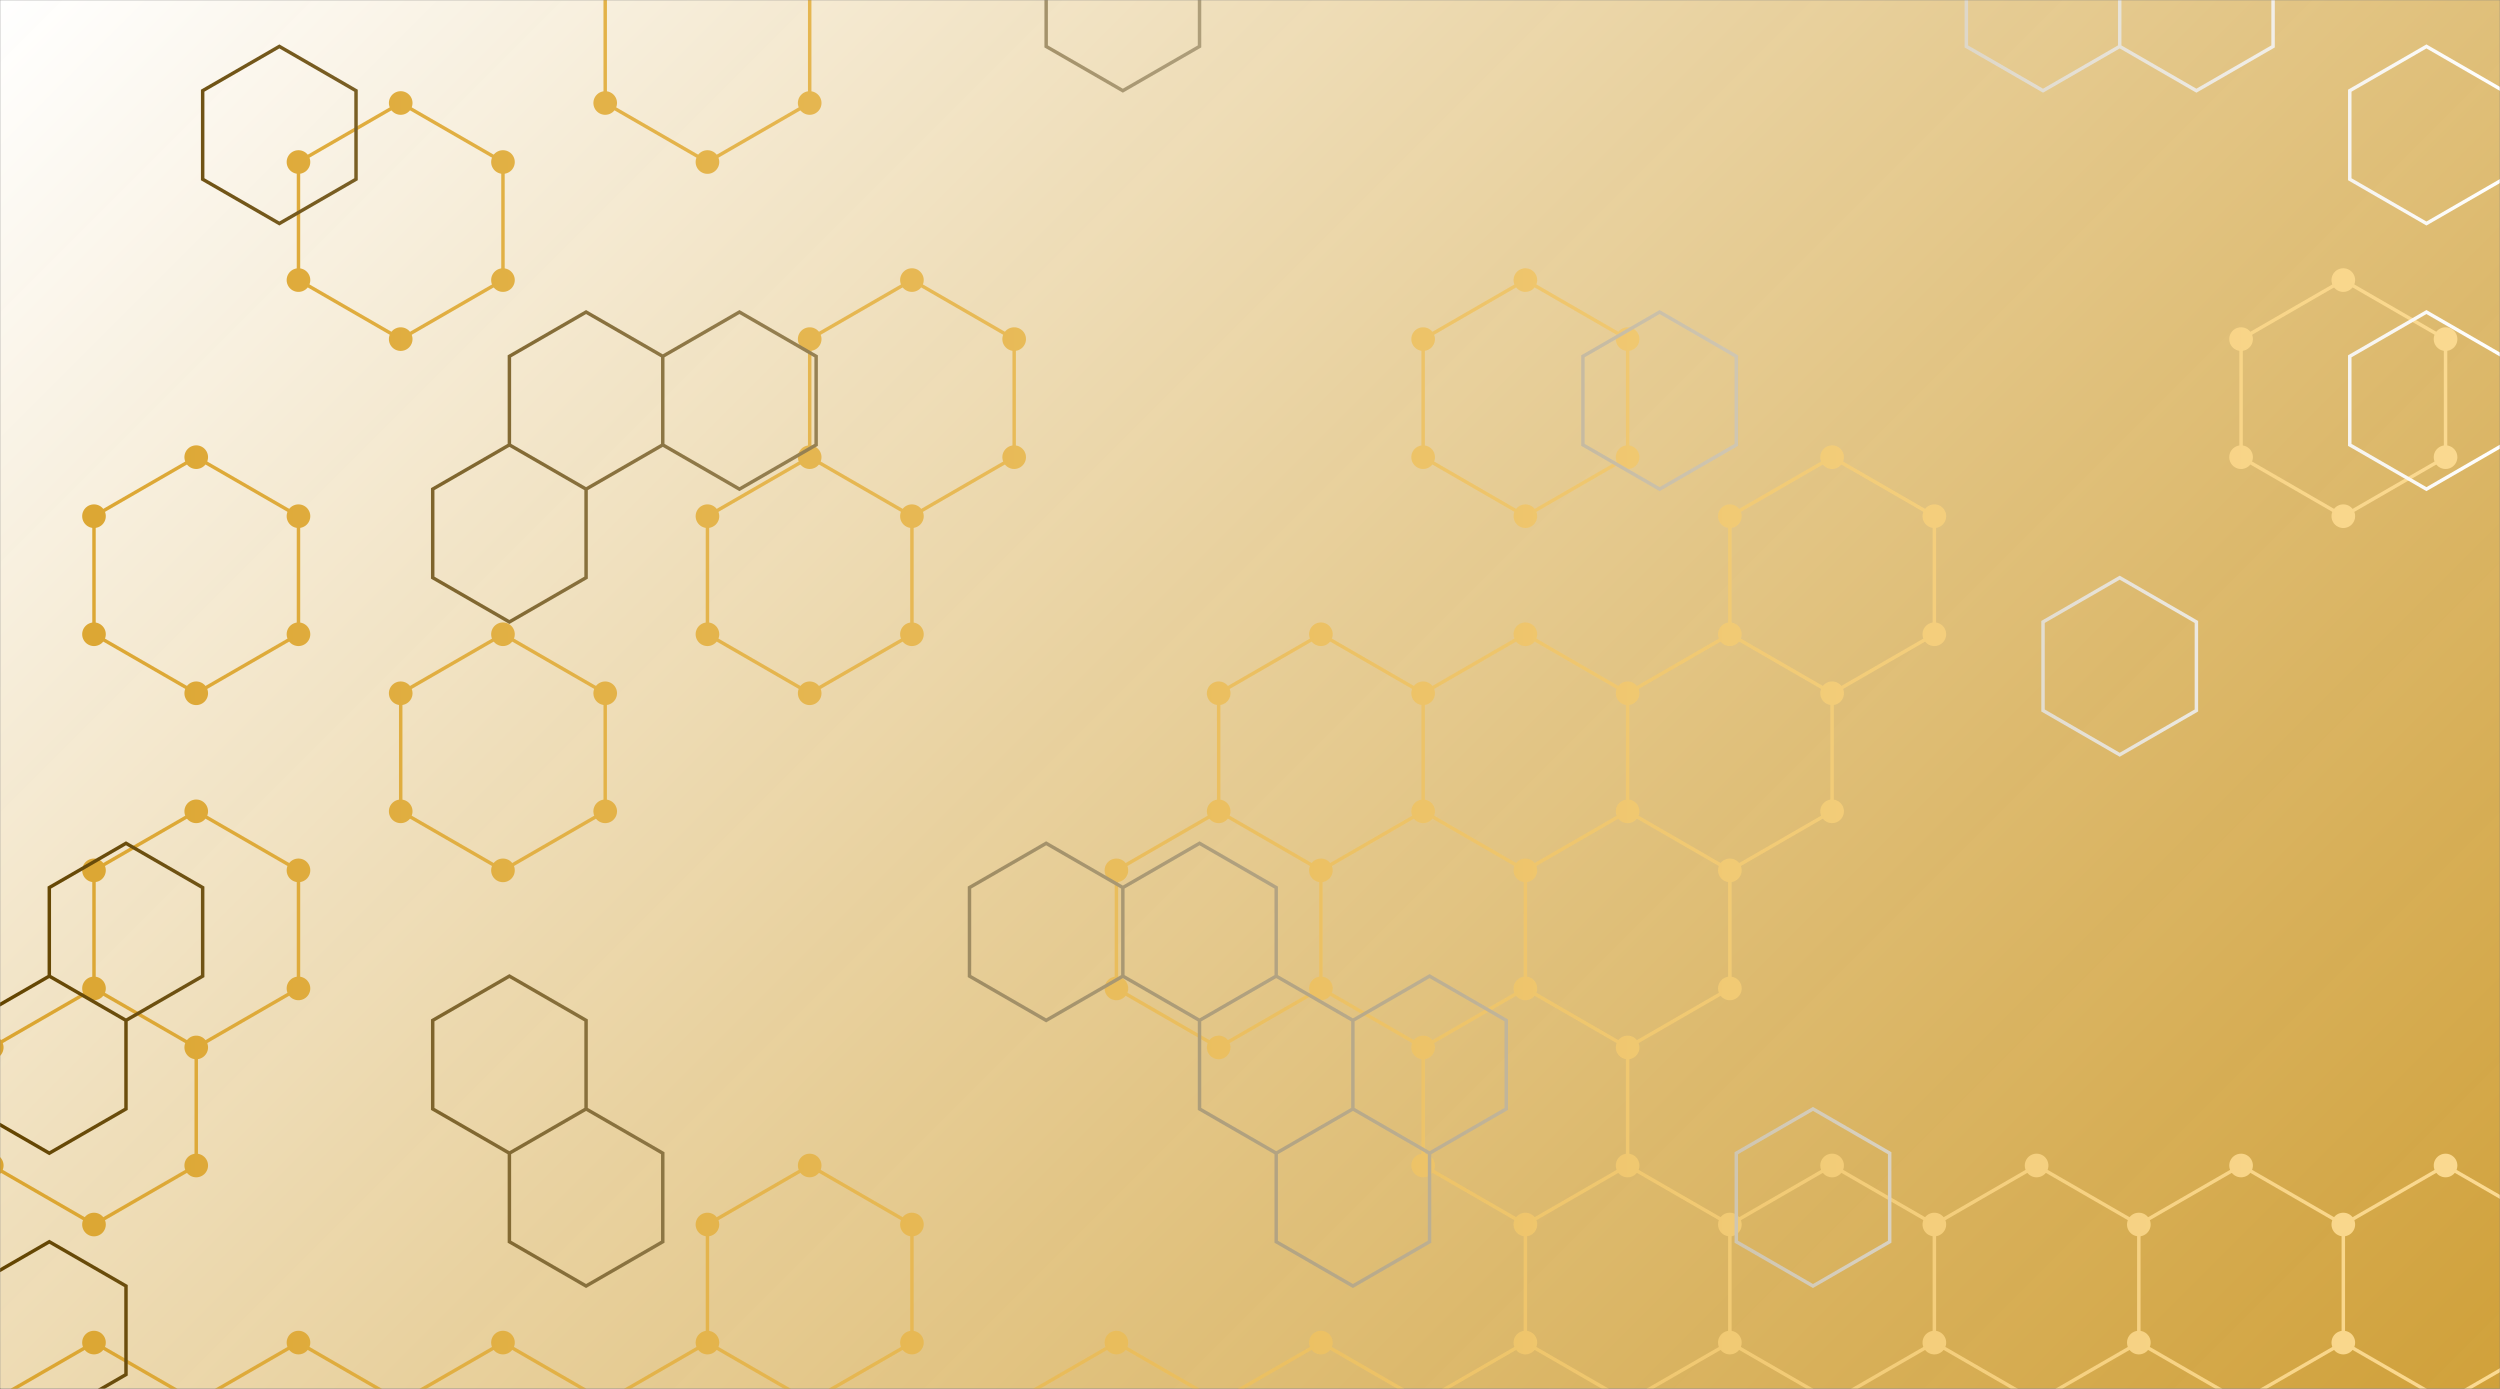 <svg xmlns="http://www.w3.org/2000/svg" version="1.1" xmlns:xlink="http://www.w3.org/1999/xlink" xmlns:svgjs="http://svgjs.dev/svgjs" width="1440" height="800" preserveAspectRatio="none" viewBox="0 0 1440 800">
    <rect x="0" y="0" width="1440" height="800" fill="#808080" stroke="none"/>
    <g mask="url(&quot;#SvgjsMask4047&quot;)" fill="none">
        <rect width="1440" height="800" x="0" y="0" fill="url(&quot;#SvgjsLinearGradient4048&quot;)"></rect>
        <path d="M113.03 263.33L171.92 297.33L171.92 365.33L113.03 399.33L54.14 365.33L54.14 297.33zM113.03 467.33L171.92 501.33L171.92 569.33L113.03 603.33L54.14 569.33L54.14 501.33zM54.14 569.33L113.03 603.33L113.03 671.33L54.14 705.33L-4.75 671.33L-4.75 603.33zM54.14 773.33L113.03 807.33L113.03 875.33L54.14 909.33L-4.75 875.33L-4.75 807.33zM230.81 59.33L289.71 93.33L289.71 161.33L230.81 195.33L171.92 161.33L171.92 93.33zM171.92 773.33L230.81 807.33L230.81 875.33L171.92 909.33L113.03 875.33L113.03 807.33zM289.71 365.33L348.6 399.33L348.6 467.33L289.71 501.33L230.81 467.33L230.81 399.33zM289.71 773.33L348.6 807.33L348.6 875.33L289.71 909.33L230.81 875.33L230.81 807.33zM407.49 -42.67L466.38 -8.67L466.38 59.33L407.49 93.33L348.6 59.33L348.6 -8.67zM466.38 263.33L525.27 297.33L525.27 365.33L466.38 399.33L407.49 365.33L407.49 297.33zM466.38 671.33L525.27 705.33L525.27 773.33L466.38 807.33L407.49 773.33L407.49 705.33zM407.49 773.33L466.38 807.33L466.38 875.33L407.49 909.33L348.6 875.33L348.6 807.33zM525.27 161.33L584.16 195.33L584.16 263.33L525.27 297.33L466.38 263.33L466.38 195.33zM701.95 467.33L760.84 501.33L760.84 569.33L701.95 603.33L643.05 569.33L643.05 501.33zM643.05 773.33L701.95 807.33L701.95 875.33L643.05 909.33L584.16 875.33L584.16 807.33zM760.84 365.33L819.73 399.33L819.73 467.33L760.84 501.33L701.95 467.33L701.95 399.33zM819.73 467.33L878.62 501.33L878.62 569.33L819.73 603.33L760.84 569.33L760.84 501.33zM760.84 773.33L819.73 807.33L819.73 875.33L760.84 909.33L701.95 875.33L701.95 807.33zM878.62 161.33L937.51 195.33L937.51 263.33L878.62 297.33L819.73 263.33L819.73 195.33zM878.62 365.33L937.51 399.33L937.51 467.33L878.62 501.33L819.73 467.33L819.73 399.33zM937.51 467.33L996.4 501.33L996.4 569.33L937.51 603.33L878.62 569.33L878.62 501.33zM878.62 569.33L937.51 603.33L937.51 671.33L878.62 705.33L819.73 671.33L819.73 603.33zM937.51 671.33L996.4 705.33L996.4 773.33L937.51 807.33L878.62 773.33L878.62 705.33zM878.62 773.33L937.51 807.33L937.51 875.33L878.62 909.33L819.73 875.33L819.73 807.33zM1055.29 263.33L1114.19 297.33L1114.19 365.33L1055.29 399.33L996.4 365.33L996.4 297.33zM996.4 365.33L1055.29 399.33L1055.29 467.33L996.4 501.33L937.51 467.33L937.51 399.33zM1055.29 671.33L1114.19 705.33L1114.19 773.33L1055.29 807.33L996.4 773.33L996.4 705.33zM1173.08 671.33L1231.97 705.33L1231.97 773.33L1173.08 807.33L1114.19 773.33L1114.19 705.33zM1290.86 671.33L1349.75 705.33L1349.75 773.33L1290.86 807.33L1231.97 773.33L1231.97 705.33zM1349.75 161.33L1408.64 195.33L1408.64 263.33L1349.75 297.33L1290.86 263.33L1290.86 195.33zM1408.64 671.33L1467.53 705.33L1467.53 773.33L1408.64 807.33L1349.75 773.33L1349.75 705.33zM1526.42 263.33L1585.32 297.33L1585.32 365.33L1526.42 399.33L1467.53 365.33L1467.53 297.33zM1467.53 773.33L1526.42 807.33L1526.42 875.33L1467.53 909.33L1408.64 875.33L1408.64 807.33z" stroke="url(&quot;#SvgjsLinearGradient4049&quot;)" stroke-width="2"></path>
        <path d="M106.23 263.33 a6.8 6.8 0 1 0 13.6 0 a6.8 6.8 0 1 0 -13.6 0zM165.12 297.33 a6.8 6.8 0 1 0 13.6 0 a6.8 6.8 0 1 0 -13.6 0zM165.12 365.33 a6.8 6.8 0 1 0 13.6 0 a6.8 6.8 0 1 0 -13.6 0zM106.23 399.33 a6.8 6.8 0 1 0 13.6 0 a6.8 6.8 0 1 0 -13.6 0zM47.34 365.33 a6.8 6.8 0 1 0 13.6 0 a6.8 6.8 0 1 0 -13.6 0zM47.34 297.33 a6.8 6.8 0 1 0 13.6 0 a6.8 6.8 0 1 0 -13.6 0zM106.23 467.33 a6.8 6.8 0 1 0 13.6 0 a6.8 6.8 0 1 0 -13.6 0zM165.12 501.33 a6.8 6.8 0 1 0 13.6 0 a6.8 6.8 0 1 0 -13.6 0zM165.12 569.33 a6.8 6.8 0 1 0 13.6 0 a6.8 6.8 0 1 0 -13.6 0zM106.23 603.33 a6.8 6.8 0 1 0 13.6 0 a6.8 6.8 0 1 0 -13.6 0zM47.34 569.33 a6.8 6.8 0 1 0 13.6 0 a6.8 6.8 0 1 0 -13.6 0zM47.34 501.33 a6.8 6.8 0 1 0 13.6 0 a6.8 6.8 0 1 0 -13.6 0zM106.23 671.33 a6.8 6.8 0 1 0 13.6 0 a6.8 6.8 0 1 0 -13.6 0zM47.34 705.33 a6.8 6.8 0 1 0 13.6 0 a6.8 6.8 0 1 0 -13.6 0zM-11.55 671.33 a6.8 6.8 0 1 0 13.6 0 a6.8 6.8 0 1 0 -13.6 0zM-11.55 603.33 a6.8 6.8 0 1 0 13.6 0 a6.8 6.8 0 1 0 -13.6 0zM47.34 773.33 a6.8 6.8 0 1 0 13.6 0 a6.8 6.8 0 1 0 -13.6 0zM106.23 807.33 a6.8 6.8 0 1 0 13.6 0 a6.8 6.8 0 1 0 -13.6 0zM106.23 875.33 a6.8 6.8 0 1 0 13.6 0 a6.8 6.8 0 1 0 -13.6 0zM47.34 909.33 a6.8 6.8 0 1 0 13.6 0 a6.8 6.8 0 1 0 -13.6 0zM-11.55 875.33 a6.8 6.8 0 1 0 13.6 0 a6.8 6.8 0 1 0 -13.6 0zM-11.55 807.33 a6.8 6.8 0 1 0 13.6 0 a6.8 6.8 0 1 0 -13.6 0zM224.01 59.33 a6.8 6.8 0 1 0 13.6 0 a6.8 6.8 0 1 0 -13.6 0zM282.91 93.33 a6.8 6.8 0 1 0 13.6 0 a6.8 6.8 0 1 0 -13.6 0zM282.91 161.33 a6.8 6.8 0 1 0 13.6 0 a6.8 6.8 0 1 0 -13.6 0zM224.01 195.33 a6.8 6.8 0 1 0 13.6 0 a6.8 6.8 0 1 0 -13.6 0zM165.12 161.33 a6.8 6.8 0 1 0 13.6 0 a6.8 6.8 0 1 0 -13.6 0zM165.12 93.33 a6.8 6.8 0 1 0 13.6 0 a6.8 6.8 0 1 0 -13.6 0zM165.12 773.33 a6.8 6.8 0 1 0 13.6 0 a6.8 6.8 0 1 0 -13.6 0zM224.01 807.33 a6.8 6.8 0 1 0 13.6 0 a6.8 6.8 0 1 0 -13.6 0zM224.01 875.33 a6.8 6.8 0 1 0 13.6 0 a6.8 6.8 0 1 0 -13.6 0zM165.12 909.33 a6.8 6.8 0 1 0 13.6 0 a6.8 6.8 0 1 0 -13.6 0zM282.91 365.33 a6.8 6.8 0 1 0 13.6 0 a6.8 6.8 0 1 0 -13.6 0zM341.8 399.33 a6.8 6.8 0 1 0 13.6 0 a6.8 6.8 0 1 0 -13.6 0zM341.8 467.33 a6.8 6.8 0 1 0 13.6 0 a6.8 6.8 0 1 0 -13.6 0zM282.91 501.33 a6.8 6.8 0 1 0 13.6 0 a6.8 6.8 0 1 0 -13.6 0zM224.01 467.33 a6.8 6.8 0 1 0 13.6 0 a6.8 6.8 0 1 0 -13.6 0zM224.01 399.33 a6.8 6.8 0 1 0 13.6 0 a6.8 6.8 0 1 0 -13.6 0zM282.91 773.33 a6.8 6.8 0 1 0 13.6 0 a6.8 6.8 0 1 0 -13.6 0zM341.8 807.33 a6.8 6.8 0 1 0 13.6 0 a6.8 6.8 0 1 0 -13.6 0zM341.8 875.33 a6.8 6.8 0 1 0 13.6 0 a6.8 6.8 0 1 0 -13.6 0zM282.91 909.33 a6.8 6.8 0 1 0 13.6 0 a6.8 6.8 0 1 0 -13.6 0zM400.69 -42.67 a6.8 6.8 0 1 0 13.6 0 a6.8 6.8 0 1 0 -13.6 0zM459.58 -8.67 a6.8 6.8 0 1 0 13.6 0 a6.8 6.8 0 1 0 -13.6 0zM459.58 59.33 a6.8 6.8 0 1 0 13.6 0 a6.8 6.8 0 1 0 -13.6 0zM400.69 93.33 a6.8 6.8 0 1 0 13.6 0 a6.8 6.8 0 1 0 -13.6 0zM341.8 59.33 a6.8 6.8 0 1 0 13.6 0 a6.8 6.8 0 1 0 -13.6 0zM341.8 -8.67 a6.8 6.8 0 1 0 13.6 0 a6.8 6.8 0 1 0 -13.6 0zM459.58 263.33 a6.8 6.8 0 1 0 13.6 0 a6.8 6.8 0 1 0 -13.6 0zM518.47 297.33 a6.8 6.8 0 1 0 13.6 0 a6.8 6.8 0 1 0 -13.6 0zM518.47 365.33 a6.8 6.8 0 1 0 13.6 0 a6.8 6.8 0 1 0 -13.6 0zM459.58 399.33 a6.8 6.8 0 1 0 13.6 0 a6.8 6.8 0 1 0 -13.6 0zM400.69 365.33 a6.8 6.8 0 1 0 13.6 0 a6.8 6.8 0 1 0 -13.6 0zM400.69 297.33 a6.8 6.8 0 1 0 13.6 0 a6.8 6.8 0 1 0 -13.6 0zM459.58 671.33 a6.8 6.8 0 1 0 13.6 0 a6.8 6.8 0 1 0 -13.6 0zM518.47 705.33 a6.8 6.8 0 1 0 13.6 0 a6.8 6.8 0 1 0 -13.6 0zM518.47 773.33 a6.8 6.8 0 1 0 13.6 0 a6.8 6.8 0 1 0 -13.6 0zM459.58 807.33 a6.8 6.8 0 1 0 13.6 0 a6.8 6.8 0 1 0 -13.6 0zM400.69 773.33 a6.8 6.8 0 1 0 13.6 0 a6.8 6.8 0 1 0 -13.6 0zM400.69 705.33 a6.8 6.8 0 1 0 13.6 0 a6.8 6.8 0 1 0 -13.6 0zM459.58 875.33 a6.8 6.8 0 1 0 13.6 0 a6.8 6.8 0 1 0 -13.6 0zM400.69 909.33 a6.8 6.8 0 1 0 13.6 0 a6.8 6.8 0 1 0 -13.6 0zM518.47 161.33 a6.8 6.8 0 1 0 13.6 0 a6.8 6.8 0 1 0 -13.6 0zM577.36 195.33 a6.8 6.8 0 1 0 13.6 0 a6.8 6.8 0 1 0 -13.6 0zM577.36 263.33 a6.8 6.8 0 1 0 13.6 0 a6.8 6.8 0 1 0 -13.6 0zM459.58 195.33 a6.8 6.8 0 1 0 13.6 0 a6.8 6.8 0 1 0 -13.6 0zM695.15 467.33 a6.8 6.8 0 1 0 13.6 0 a6.8 6.8 0 1 0 -13.6 0zM754.04 501.33 a6.8 6.8 0 1 0 13.6 0 a6.8 6.8 0 1 0 -13.6 0zM754.04 569.33 a6.8 6.8 0 1 0 13.6 0 a6.8 6.8 0 1 0 -13.6 0zM695.15 603.33 a6.8 6.8 0 1 0 13.6 0 a6.8 6.8 0 1 0 -13.6 0zM636.25 569.33 a6.8 6.8 0 1 0 13.6 0 a6.8 6.8 0 1 0 -13.6 0zM636.25 501.33 a6.8 6.8 0 1 0 13.6 0 a6.8 6.8 0 1 0 -13.6 0zM636.25 773.33 a6.8 6.8 0 1 0 13.6 0 a6.8 6.8 0 1 0 -13.6 0zM695.15 807.33 a6.8 6.8 0 1 0 13.6 0 a6.8 6.8 0 1 0 -13.6 0zM695.15 875.33 a6.8 6.8 0 1 0 13.6 0 a6.8 6.8 0 1 0 -13.6 0zM636.25 909.33 a6.8 6.8 0 1 0 13.6 0 a6.8 6.8 0 1 0 -13.6 0zM577.36 875.33 a6.8 6.8 0 1 0 13.6 0 a6.8 6.8 0 1 0 -13.6 0zM577.36 807.33 a6.8 6.8 0 1 0 13.6 0 a6.8 6.8 0 1 0 -13.6 0zM754.04 365.33 a6.8 6.8 0 1 0 13.6 0 a6.8 6.8 0 1 0 -13.6 0zM812.93 399.33 a6.8 6.8 0 1 0 13.6 0 a6.8 6.8 0 1 0 -13.6 0zM812.93 467.33 a6.8 6.8 0 1 0 13.6 0 a6.8 6.8 0 1 0 -13.6 0zM695.15 399.33 a6.8 6.8 0 1 0 13.6 0 a6.8 6.8 0 1 0 -13.6 0zM871.82 501.33 a6.8 6.8 0 1 0 13.6 0 a6.8 6.8 0 1 0 -13.6 0zM871.82 569.33 a6.8 6.8 0 1 0 13.6 0 a6.8 6.8 0 1 0 -13.6 0zM812.93 603.33 a6.8 6.8 0 1 0 13.6 0 a6.8 6.8 0 1 0 -13.6 0zM754.04 773.33 a6.8 6.8 0 1 0 13.6 0 a6.8 6.8 0 1 0 -13.6 0zM812.93 807.33 a6.8 6.8 0 1 0 13.6 0 a6.8 6.8 0 1 0 -13.6 0zM812.93 875.33 a6.8 6.8 0 1 0 13.6 0 a6.8 6.8 0 1 0 -13.6 0zM754.04 909.33 a6.8 6.8 0 1 0 13.6 0 a6.8 6.8 0 1 0 -13.6 0zM871.82 161.33 a6.8 6.8 0 1 0 13.6 0 a6.8 6.8 0 1 0 -13.6 0zM930.71 195.33 a6.8 6.8 0 1 0 13.6 0 a6.8 6.8 0 1 0 -13.6 0zM930.71 263.33 a6.8 6.8 0 1 0 13.6 0 a6.8 6.8 0 1 0 -13.6 0zM871.82 297.33 a6.8 6.8 0 1 0 13.6 0 a6.8 6.8 0 1 0 -13.6 0zM812.93 263.33 a6.8 6.8 0 1 0 13.6 0 a6.8 6.8 0 1 0 -13.6 0zM812.93 195.33 a6.8 6.8 0 1 0 13.6 0 a6.8 6.8 0 1 0 -13.6 0zM871.82 365.33 a6.8 6.8 0 1 0 13.6 0 a6.8 6.8 0 1 0 -13.6 0zM930.71 399.33 a6.8 6.8 0 1 0 13.6 0 a6.8 6.8 0 1 0 -13.6 0zM930.71 467.33 a6.8 6.8 0 1 0 13.6 0 a6.8 6.8 0 1 0 -13.6 0zM989.6 501.33 a6.8 6.8 0 1 0 13.6 0 a6.8 6.8 0 1 0 -13.6 0zM989.6 569.33 a6.8 6.8 0 1 0 13.6 0 a6.8 6.8 0 1 0 -13.6 0zM930.71 603.33 a6.8 6.8 0 1 0 13.6 0 a6.8 6.8 0 1 0 -13.6 0zM930.71 671.33 a6.8 6.8 0 1 0 13.6 0 a6.8 6.8 0 1 0 -13.6 0zM871.82 705.33 a6.8 6.8 0 1 0 13.6 0 a6.8 6.8 0 1 0 -13.6 0zM812.93 671.33 a6.8 6.8 0 1 0 13.6 0 a6.8 6.8 0 1 0 -13.6 0zM989.6 705.33 a6.8 6.8 0 1 0 13.6 0 a6.8 6.8 0 1 0 -13.6 0zM989.6 773.33 a6.8 6.8 0 1 0 13.6 0 a6.8 6.8 0 1 0 -13.6 0zM930.71 807.33 a6.8 6.8 0 1 0 13.6 0 a6.8 6.8 0 1 0 -13.6 0zM871.82 773.33 a6.8 6.8 0 1 0 13.6 0 a6.8 6.8 0 1 0 -13.6 0zM930.71 875.33 a6.8 6.8 0 1 0 13.6 0 a6.8 6.8 0 1 0 -13.6 0zM871.82 909.33 a6.8 6.8 0 1 0 13.6 0 a6.8 6.8 0 1 0 -13.6 0zM1048.49 263.33 a6.8 6.8 0 1 0 13.6 0 a6.8 6.8 0 1 0 -13.6 0zM1107.39 297.33 a6.8 6.8 0 1 0 13.6 0 a6.8 6.8 0 1 0 -13.6 0zM1107.39 365.33 a6.8 6.8 0 1 0 13.6 0 a6.8 6.8 0 1 0 -13.6 0zM1048.49 399.33 a6.8 6.8 0 1 0 13.6 0 a6.8 6.8 0 1 0 -13.6 0zM989.6 365.33 a6.8 6.8 0 1 0 13.6 0 a6.8 6.8 0 1 0 -13.6 0zM989.6 297.33 a6.8 6.8 0 1 0 13.6 0 a6.8 6.8 0 1 0 -13.6 0zM1048.49 467.33 a6.8 6.8 0 1 0 13.6 0 a6.8 6.8 0 1 0 -13.6 0zM1048.49 671.33 a6.8 6.8 0 1 0 13.6 0 a6.8 6.8 0 1 0 -13.6 0zM1107.39 705.33 a6.8 6.8 0 1 0 13.6 0 a6.8 6.8 0 1 0 -13.6 0zM1107.39 773.33 a6.8 6.8 0 1 0 13.6 0 a6.8 6.8 0 1 0 -13.6 0zM1048.49 807.33 a6.8 6.8 0 1 0 13.6 0 a6.8 6.8 0 1 0 -13.6 0zM1166.28 671.33 a6.8 6.8 0 1 0 13.6 0 a6.8 6.8 0 1 0 -13.6 0zM1225.17 705.33 a6.8 6.8 0 1 0 13.6 0 a6.8 6.8 0 1 0 -13.6 0zM1225.17 773.33 a6.8 6.8 0 1 0 13.6 0 a6.8 6.8 0 1 0 -13.6 0zM1166.28 807.33 a6.8 6.8 0 1 0 13.6 0 a6.8 6.8 0 1 0 -13.6 0zM1284.06 671.33 a6.8 6.8 0 1 0 13.6 0 a6.8 6.8 0 1 0 -13.6 0zM1342.95 705.33 a6.8 6.8 0 1 0 13.6 0 a6.8 6.8 0 1 0 -13.6 0zM1342.95 773.33 a6.8 6.8 0 1 0 13.6 0 a6.8 6.8 0 1 0 -13.6 0zM1284.06 807.33 a6.8 6.8 0 1 0 13.6 0 a6.8 6.8 0 1 0 -13.6 0zM1342.95 161.33 a6.8 6.8 0 1 0 13.6 0 a6.8 6.8 0 1 0 -13.6 0zM1401.84 195.33 a6.8 6.8 0 1 0 13.6 0 a6.8 6.8 0 1 0 -13.6 0zM1401.84 263.33 a6.8 6.8 0 1 0 13.6 0 a6.8 6.8 0 1 0 -13.6 0zM1342.95 297.33 a6.8 6.8 0 1 0 13.6 0 a6.8 6.8 0 1 0 -13.6 0zM1284.06 263.33 a6.8 6.8 0 1 0 13.6 0 a6.8 6.8 0 1 0 -13.6 0zM1284.06 195.33 a6.8 6.8 0 1 0 13.6 0 a6.8 6.8 0 1 0 -13.6 0zM1401.84 671.33 a6.8 6.8 0 1 0 13.6 0 a6.8 6.8 0 1 0 -13.6 0zM1460.73 705.33 a6.8 6.8 0 1 0 13.6 0 a6.8 6.8 0 1 0 -13.6 0zM1460.73 773.33 a6.8 6.8 0 1 0 13.6 0 a6.8 6.8 0 1 0 -13.6 0zM1401.84 807.33 a6.8 6.8 0 1 0 13.6 0 a6.8 6.8 0 1 0 -13.6 0zM1519.62 263.33 a6.8 6.8 0 1 0 13.6 0 a6.8 6.8 0 1 0 -13.6 0zM1578.52 297.33 a6.8 6.8 0 1 0 13.6 0 a6.8 6.8 0 1 0 -13.6 0zM1578.52 365.33 a6.8 6.8 0 1 0 13.6 0 a6.8 6.8 0 1 0 -13.6 0zM1519.62 399.33 a6.8 6.8 0 1 0 13.6 0 a6.8 6.8 0 1 0 -13.6 0zM1460.73 365.33 a6.8 6.8 0 1 0 13.6 0 a6.8 6.8 0 1 0 -13.6 0zM1460.73 297.33 a6.8 6.8 0 1 0 13.6 0 a6.8 6.8 0 1 0 -13.6 0zM1519.62 807.33 a6.8 6.8 0 1 0 13.6 0 a6.8 6.8 0 1 0 -13.6 0zM1519.62 875.33 a6.8 6.8 0 1 0 13.6 0 a6.8 6.8 0 1 0 -13.6 0zM1460.73 909.33 a6.8 6.8 0 1 0 13.6 0 a6.8 6.8 0 1 0 -13.6 0zM1401.84 875.33 a6.8 6.8 0 1 0 13.6 0 a6.8 6.8 0 1 0 -13.6 0z" fill="url(&quot;#SvgjsLinearGradient4049&quot;)"></path>
        <path d="M72.57 485.74L116.74 511.24L116.74 562.24L72.57 587.74L28.4 562.24L28.4 511.24zM28.4 562.24L72.57 587.74L72.57 638.74L28.4 664.24L-15.77 638.74L-15.77 587.74zM28.4 715.24L72.57 740.74L72.57 791.74L28.4 817.24L-15.77 791.74L-15.77 740.74zM160.91 26.74L205.07 52.24L205.07 103.24L160.91 128.74L116.74 103.24L116.74 52.24zM337.58 179.74L381.75 205.24L381.75 256.24L337.58 281.74L293.41 256.24L293.41 205.24zM293.41 256.24L337.58 281.74L337.58 332.74L293.41 358.24L249.24 332.74L249.24 281.74zM293.41 562.24L337.58 587.74L337.58 638.74L293.41 664.24L249.24 638.74L249.24 587.74zM337.58 638.74L381.75 664.24L381.75 715.24L337.58 740.74L293.41 715.24L293.41 664.24zM425.92 179.74L470.09 205.24L470.09 256.24L425.92 281.74L381.75 256.24L381.75 205.24zM602.59 485.74L646.76 511.24L646.76 562.24L602.59 587.74L558.42 562.24L558.42 511.24zM646.76 -49.76L690.93 -24.26L690.93 26.74L646.76 52.24L602.59 26.74L602.59 -24.26zM690.93 485.74L735.1 511.24L735.1 562.24L690.93 587.74L646.76 562.24L646.76 511.24zM735.1 562.24L779.27 587.74L779.27 638.74L735.1 664.24L690.93 638.74L690.93 587.74zM779.27 638.74L823.43 664.24L823.43 715.24L779.27 740.74L735.1 715.24L735.1 664.24zM823.43 562.24L867.6 587.74L867.6 638.74L823.43 664.24L779.27 638.74L779.27 587.74zM955.94 179.74L1000.11 205.24L1000.11 256.24L955.94 281.74L911.77 256.24L911.77 205.24zM1044.28 638.74L1088.45 664.24L1088.45 715.24L1044.28 740.74L1000.11 715.24L1000.11 664.24zM1176.78 -49.76L1220.95 -24.26L1220.95 26.74L1176.78 52.24L1132.61 26.74L1132.61 -24.26zM1220.95 332.74L1265.12 358.24L1265.12 409.24L1220.95 434.74L1176.78 409.24L1176.78 358.24zM1265.12 -49.76L1309.29 -24.26L1309.29 26.74L1265.12 52.24L1220.95 26.74L1220.95 -24.26zM1397.63 26.74L1441.79 52.24L1441.79 103.24L1397.63 128.74L1353.46 103.24L1353.46 52.24zM1397.63 179.74L1441.79 205.24L1441.79 256.24L1397.63 281.74L1353.46 256.24L1353.46 205.24z" stroke="url(&quot;#SvgjsLinearGradient4050&quot;)" stroke-width="2"></path>
    </g>
    <defs>
        <mask id="SvgjsMask4047">
            <rect width="1440" height="800" fill="#ffffff"></rect>
        </mask>
        <linearGradient x1="88.89%" y1="120%" x2="11.11%" y2="-20%" gradientUnits="userSpaceOnUse" id="SvgjsLinearGradient4048">
            <stop stop-color="rgba(219, 165, 48, 0.878)" offset="0"></stop>
            <stop stop-color="rgba(255, 255, 255, 1)" offset="1"></stop>
        </linearGradient>
        <linearGradient x1="1440" y1="400" x2="0" y2="400" gradientUnits="userSpaceOnUse" id="SvgjsLinearGradient4049">
            <stop stop-color="rgba(251, 218, 146, 1)" offset="0"></stop>
            <stop stop-color="rgba(219, 165, 48, 1)" offset="1"></stop>
        </linearGradient>
        <linearGradient x1="0" y1="400" x2="1440" y2="400" gradientUnits="userSpaceOnUse" id="SvgjsLinearGradient4050">
            <stop stop-color="rgba(99, 68, 0, 1)" offset="0"></stop>
            <stop stop-color="rgba(255, 255, 255, 1)" offset="1"></stop>
        </linearGradient>
    </defs>
</svg>